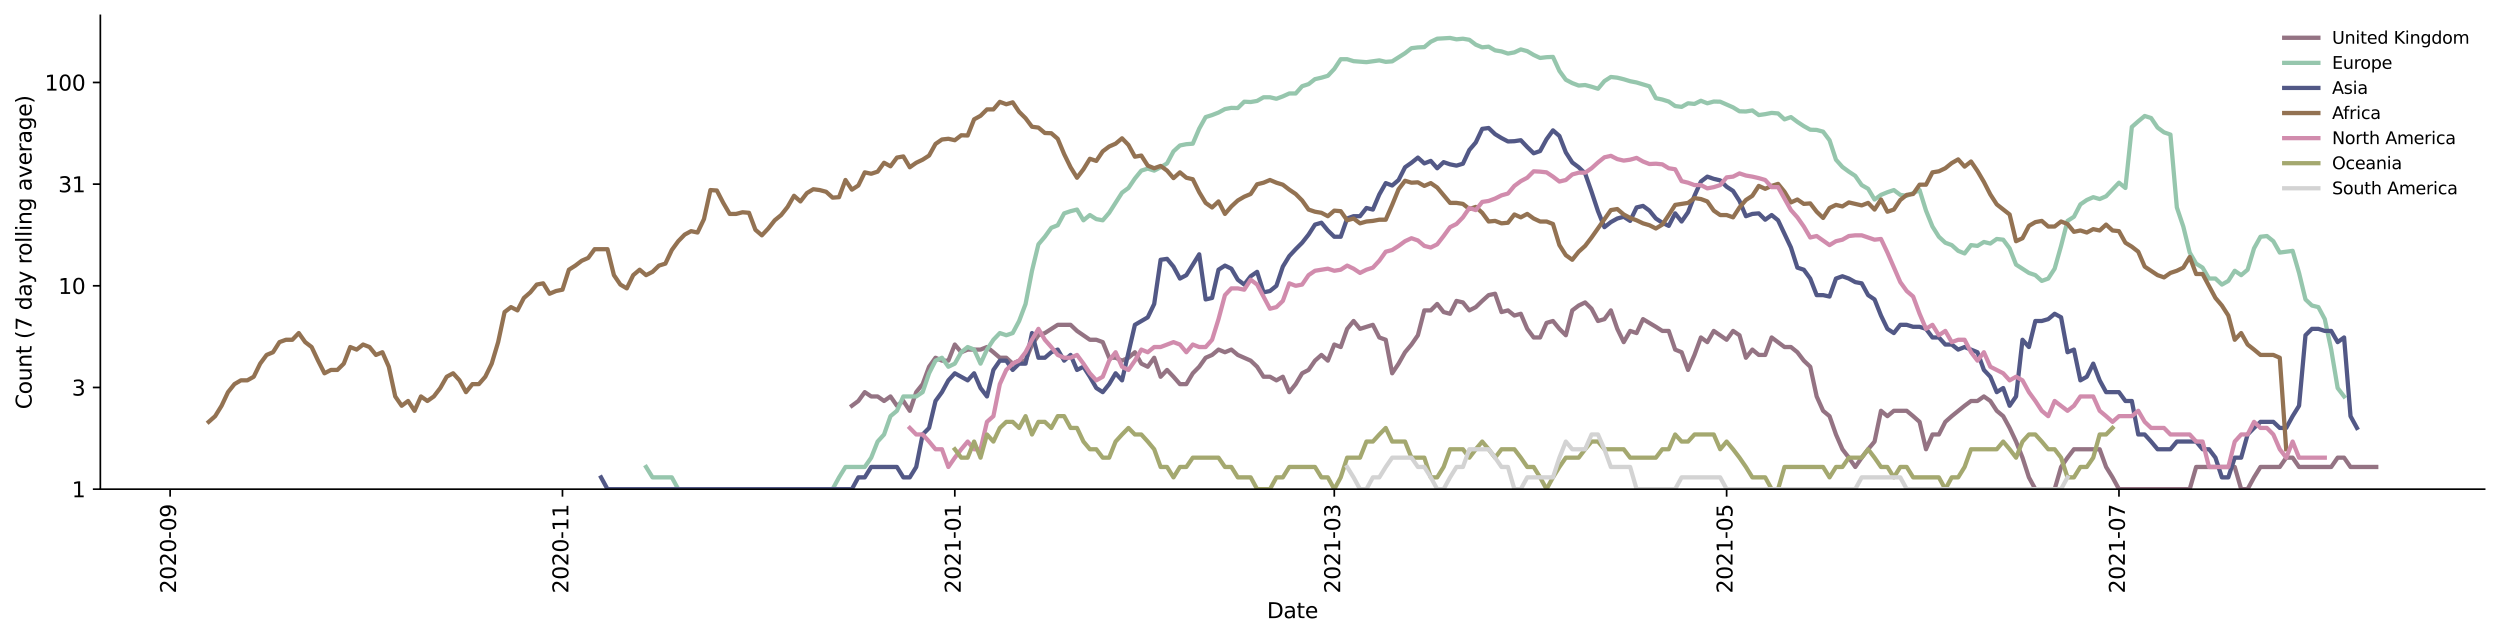 <?xml version="1.0" encoding="utf-8" standalone="no"?>
<!DOCTYPE svg PUBLIC "-//W3C//DTD SVG 1.1//EN"
  "http://www.w3.org/Graphics/SVG/1.1/DTD/svg11.dtd">
<svg height="298.621pt" version="1.1" viewBox="0 0 1170.166 298.621" width="1170.166pt" xmlns="http://www.w3.org/2000/svg" xmlns:xlink="http://www.w3.org/1999/xlink">
 <defs>
  <style type="text/css">*{stroke-linecap:butt;stroke-linejoin:round;}</style>
 </defs>
 <g id="figure_1">
  <g id="patch_1">
   <path d="M 0 298.621 
L 1170.166 298.621 
L 1170.166 0 
L 0 0 
z
" style="fill:#ffffff;"/>
  </g>
  <g id="axes_1">
   <g id="patch_2">
    <path d="M 46.966 228.96 
L 1162.966 228.96 
L 1162.966 7.2 
L 46.966 7.2 
z
" style="fill:#ffffff;"/>
   </g>
   <g id="matplotlib.axis_1">
    <g id="xtick_1">
     <g id="line2d_1">
      <defs>
       <path d="M 0 0 
L 0 3.5 
" id="mc55e495806" style="stroke:#000000;stroke-width:0.8;"/>
      </defs>
      <g>
       <use style="stroke:#000000;stroke-width:0.8;" x="79.63" xlink:href="#mc55e495806" y="228.96"/>
      </g>
     </g>
     <g id="text_1">
      <!-- 2020-09 -->
      <g transform="translate(82.389 277.743)rotate(-90)scale(0.1 -0.1)">
       <defs>
        <path d="M 1228 531 
L 3431 531 
L 3431 0 
L 469 0 
L 469 531 
Q 828 903 1448 1529 
Q 2069 2156 2228 2338 
Q 2531 2678 2651 2914 
Q 2772 3150 2772 3378 
Q 2772 3750 2511 3984 
Q 2250 4219 1831 4219 
Q 1534 4219 1204 4116 
Q 875 4013 500 3803 
L 500 4441 
Q 881 4594 1212 4672 
Q 1544 4750 1819 4750 
Q 2544 4750 2975 4387 
Q 3406 4025 3406 3419 
Q 3406 3131 3298 2873 
Q 3191 2616 2906 2266 
Q 2828 2175 2409 1742 
Q 1991 1309 1228 531 
z
" id="DejaVuSans-32" transform="scale(0.016)"/>
        <path d="M 2034 4250 
Q 1547 4250 1301 3770 
Q 1056 3291 1056 2328 
Q 1056 1369 1301 889 
Q 1547 409 2034 409 
Q 2525 409 2770 889 
Q 3016 1369 3016 2328 
Q 3016 3291 2770 3770 
Q 2525 4250 2034 4250 
z
M 2034 4750 
Q 2819 4750 3233 4129 
Q 3647 3509 3647 2328 
Q 3647 1150 3233 529 
Q 2819 -91 2034 -91 
Q 1250 -91 836 529 
Q 422 1150 422 2328 
Q 422 3509 836 4129 
Q 1250 4750 2034 4750 
z
" id="DejaVuSans-30" transform="scale(0.016)"/>
        <path d="M 313 2009 
L 1997 2009 
L 1997 1497 
L 313 1497 
L 313 2009 
z
" id="DejaVuSans-2d" transform="scale(0.016)"/>
        <path d="M 703 97 
L 703 672 
Q 941 559 1184 500 
Q 1428 441 1663 441 
Q 2288 441 2617 861 
Q 2947 1281 2994 2138 
Q 2813 1869 2534 1725 
Q 2256 1581 1919 1581 
Q 1219 1581 811 2004 
Q 403 2428 403 3163 
Q 403 3881 828 4315 
Q 1253 4750 1959 4750 
Q 2769 4750 3195 4129 
Q 3622 3509 3622 2328 
Q 3622 1225 3098 567 
Q 2575 -91 1691 -91 
Q 1453 -91 1209 -44 
Q 966 3 703 97 
z
M 1959 2075 
Q 2384 2075 2632 2365 
Q 2881 2656 2881 3163 
Q 2881 3666 2632 3958 
Q 2384 4250 1959 4250 
Q 1534 4250 1286 3958 
Q 1038 3666 1038 3163 
Q 1038 2656 1286 2365 
Q 1534 2075 1959 2075 
z
" id="DejaVuSans-39" transform="scale(0.016)"/>
       </defs>
       <use xlink:href="#DejaVuSans-32"/>
       <use x="63.623" xlink:href="#DejaVuSans-30"/>
       <use x="127.246" xlink:href="#DejaVuSans-32"/>
       <use x="190.869" xlink:href="#DejaVuSans-30"/>
       <use x="254.492" xlink:href="#DejaVuSans-2d"/>
       <use x="290.576" xlink:href="#DejaVuSans-30"/>
       <use x="354.199" xlink:href="#DejaVuSans-39"/>
      </g>
     </g>
    </g>
    <g id="xtick_2">
     <g id="line2d_2">
      <g>
       <use style="stroke:#000000;stroke-width:0.8;" x="263.272" xlink:href="#mc55e495806" y="228.96"/>
      </g>
     </g>
     <g id="text_2">
      <!-- 2020-11 -->
      <g transform="translate(266.031 277.743)rotate(-90)scale(0.1 -0.1)">
       <defs>
        <path d="M 794 531 
L 1825 531 
L 1825 4091 
L 703 3866 
L 703 4441 
L 1819 4666 
L 2450 4666 
L 2450 531 
L 3481 531 
L 3481 0 
L 794 0 
L 794 531 
z
" id="DejaVuSans-31" transform="scale(0.016)"/>
       </defs>
       <use xlink:href="#DejaVuSans-32"/>
       <use x="63.623" xlink:href="#DejaVuSans-30"/>
       <use x="127.246" xlink:href="#DejaVuSans-32"/>
       <use x="190.869" xlink:href="#DejaVuSans-30"/>
       <use x="254.492" xlink:href="#DejaVuSans-2d"/>
       <use x="290.576" xlink:href="#DejaVuSans-31"/>
       <use x="354.199" xlink:href="#DejaVuSans-31"/>
      </g>
     </g>
    </g>
    <g id="xtick_3">
     <g id="line2d_3">
      <g>
       <use style="stroke:#000000;stroke-width:0.8;" x="446.913" xlink:href="#mc55e495806" y="228.96"/>
      </g>
     </g>
     <g id="text_3">
      <!-- 2021-01 -->
      <g transform="translate(449.673 277.743)rotate(-90)scale(0.1 -0.1)">
       <use xlink:href="#DejaVuSans-32"/>
       <use x="63.623" xlink:href="#DejaVuSans-30"/>
       <use x="127.246" xlink:href="#DejaVuSans-32"/>
       <use x="190.869" xlink:href="#DejaVuSans-31"/>
       <use x="254.492" xlink:href="#DejaVuSans-2d"/>
       <use x="290.576" xlink:href="#DejaVuSans-30"/>
       <use x="354.199" xlink:href="#DejaVuSans-31"/>
      </g>
     </g>
    </g>
    <g id="xtick_4">
     <g id="line2d_4">
      <g>
       <use style="stroke:#000000;stroke-width:0.8;" x="624.534" xlink:href="#mc55e495806" y="228.96"/>
      </g>
     </g>
     <g id="text_4">
      <!-- 2021-03 -->
      <g transform="translate(627.293 277.743)rotate(-90)scale(0.1 -0.1)">
       <defs>
        <path d="M 2597 2516 
Q 3050 2419 3304 2112 
Q 3559 1806 3559 1356 
Q 3559 666 3084 287 
Q 2609 -91 1734 -91 
Q 1441 -91 1130 -33 
Q 819 25 488 141 
L 488 750 
Q 750 597 1062 519 
Q 1375 441 1716 441 
Q 2309 441 2620 675 
Q 2931 909 2931 1356 
Q 2931 1769 2642 2001 
Q 2353 2234 1838 2234 
L 1294 2234 
L 1294 2753 
L 1863 2753 
Q 2328 2753 2575 2939 
Q 2822 3125 2822 3475 
Q 2822 3834 2567 4026 
Q 2313 4219 1838 4219 
Q 1578 4219 1281 4162 
Q 984 4106 628 3988 
L 628 4550 
Q 988 4650 1302 4700 
Q 1616 4750 1894 4750 
Q 2613 4750 3031 4423 
Q 3450 4097 3450 3541 
Q 3450 3153 3228 2886 
Q 3006 2619 2597 2516 
z
" id="DejaVuSans-33" transform="scale(0.016)"/>
       </defs>
       <use xlink:href="#DejaVuSans-32"/>
       <use x="63.623" xlink:href="#DejaVuSans-30"/>
       <use x="127.246" xlink:href="#DejaVuSans-32"/>
       <use x="190.869" xlink:href="#DejaVuSans-31"/>
       <use x="254.492" xlink:href="#DejaVuSans-2d"/>
       <use x="290.576" xlink:href="#DejaVuSans-30"/>
       <use x="354.199" xlink:href="#DejaVuSans-33"/>
      </g>
     </g>
    </g>
    <g id="xtick_5">
     <g id="line2d_5">
      <g>
       <use style="stroke:#000000;stroke-width:0.8;" x="808.176" xlink:href="#mc55e495806" y="228.96"/>
      </g>
     </g>
     <g id="text_5">
      <!-- 2021-05 -->
      <g transform="translate(810.935 277.743)rotate(-90)scale(0.1 -0.1)">
       <defs>
        <path d="M 691 4666 
L 3169 4666 
L 3169 4134 
L 1269 4134 
L 1269 2991 
Q 1406 3038 1543 3061 
Q 1681 3084 1819 3084 
Q 2600 3084 3056 2656 
Q 3513 2228 3513 1497 
Q 3513 744 3044 326 
Q 2575 -91 1722 -91 
Q 1428 -91 1123 -41 
Q 819 9 494 109 
L 494 744 
Q 775 591 1075 516 
Q 1375 441 1709 441 
Q 2250 441 2565 725 
Q 2881 1009 2881 1497 
Q 2881 1984 2565 2268 
Q 2250 2553 1709 2553 
Q 1456 2553 1204 2497 
Q 953 2441 691 2322 
L 691 4666 
z
" id="DejaVuSans-35" transform="scale(0.016)"/>
       </defs>
       <use xlink:href="#DejaVuSans-32"/>
       <use x="63.623" xlink:href="#DejaVuSans-30"/>
       <use x="127.246" xlink:href="#DejaVuSans-32"/>
       <use x="190.869" xlink:href="#DejaVuSans-31"/>
       <use x="254.492" xlink:href="#DejaVuSans-2d"/>
       <use x="290.576" xlink:href="#DejaVuSans-30"/>
       <use x="354.199" xlink:href="#DejaVuSans-35"/>
      </g>
     </g>
    </g>
    <g id="xtick_6">
     <g id="line2d_6">
      <g>
       <use style="stroke:#000000;stroke-width:0.8;" x="991.818" xlink:href="#mc55e495806" y="228.96"/>
      </g>
     </g>
     <g id="text_6">
      <!-- 2021-07 -->
      <g transform="translate(994.577 277.743)rotate(-90)scale(0.1 -0.1)">
       <defs>
        <path d="M 525 4666 
L 3525 4666 
L 3525 4397 
L 1831 0 
L 1172 0 
L 2766 4134 
L 525 4134 
L 525 4666 
z
" id="DejaVuSans-37" transform="scale(0.016)"/>
       </defs>
       <use xlink:href="#DejaVuSans-32"/>
       <use x="63.623" xlink:href="#DejaVuSans-30"/>
       <use x="127.246" xlink:href="#DejaVuSans-32"/>
       <use x="190.869" xlink:href="#DejaVuSans-31"/>
       <use x="254.492" xlink:href="#DejaVuSans-2d"/>
       <use x="290.576" xlink:href="#DejaVuSans-30"/>
       <use x="354.199" xlink:href="#DejaVuSans-37"/>
      </g>
     </g>
    </g>
    <g id="text_7">
     <!-- Date -->
     <g transform="translate(593.015 289.341)scale(0.1 -0.1)">
      <defs>
       <path d="M 1259 4147 
L 1259 519 
L 2022 519 
Q 2988 519 3436 956 
Q 3884 1394 3884 2338 
Q 3884 3275 3436 3711 
Q 2988 4147 2022 4147 
L 1259 4147 
z
M 628 4666 
L 1925 4666 
Q 3281 4666 3915 4102 
Q 4550 3538 4550 2338 
Q 4550 1131 3912 565 
Q 3275 0 1925 0 
L 628 0 
L 628 4666 
z
" id="DejaVuSans-44" transform="scale(0.016)"/>
       <path d="M 2194 1759 
Q 1497 1759 1228 1600 
Q 959 1441 959 1056 
Q 959 750 1161 570 
Q 1363 391 1709 391 
Q 2188 391 2477 730 
Q 2766 1069 2766 1631 
L 2766 1759 
L 2194 1759 
z
M 3341 1997 
L 3341 0 
L 2766 0 
L 2766 531 
Q 2569 213 2275 61 
Q 1981 -91 1556 -91 
Q 1019 -91 701 211 
Q 384 513 384 1019 
Q 384 1609 779 1909 
Q 1175 2209 1959 2209 
L 2766 2209 
L 2766 2266 
Q 2766 2663 2505 2880 
Q 2244 3097 1772 3097 
Q 1472 3097 1187 3025 
Q 903 2953 641 2809 
L 641 3341 
Q 956 3463 1253 3523 
Q 1550 3584 1831 3584 
Q 2591 3584 2966 3190 
Q 3341 2797 3341 1997 
z
" id="DejaVuSans-61" transform="scale(0.016)"/>
       <path d="M 1172 4494 
L 1172 3500 
L 2356 3500 
L 2356 3053 
L 1172 3053 
L 1172 1153 
Q 1172 725 1289 603 
Q 1406 481 1766 481 
L 2356 481 
L 2356 0 
L 1766 0 
Q 1100 0 847 248 
Q 594 497 594 1153 
L 594 3053 
L 172 3053 
L 172 3500 
L 594 3500 
L 594 4494 
L 1172 4494 
z
" id="DejaVuSans-74" transform="scale(0.016)"/>
       <path d="M 3597 1894 
L 3597 1613 
L 953 1613 
Q 991 1019 1311 708 
Q 1631 397 2203 397 
Q 2534 397 2845 478 
Q 3156 559 3463 722 
L 3463 178 
Q 3153 47 2828 -22 
Q 2503 -91 2169 -91 
Q 1331 -91 842 396 
Q 353 884 353 1716 
Q 353 2575 817 3079 
Q 1281 3584 2069 3584 
Q 2775 3584 3186 3129 
Q 3597 2675 3597 1894 
z
M 3022 2063 
Q 3016 2534 2758 2815 
Q 2500 3097 2075 3097 
Q 1594 3097 1305 2825 
Q 1016 2553 972 2059 
L 3022 2063 
z
" id="DejaVuSans-65" transform="scale(0.016)"/>
      </defs>
      <use xlink:href="#DejaVuSans-44"/>
      <use x="77.002" xlink:href="#DejaVuSans-61"/>
      <use x="138.281" xlink:href="#DejaVuSans-74"/>
      <use x="177.49" xlink:href="#DejaVuSans-65"/>
     </g>
    </g>
   </g>
   <g id="matplotlib.axis_2">
    <g id="ytick_1">
     <g id="line2d_7">
      <defs>
       <path d="M 0 0 
L -3.5 0 
" id="md6440386e4" style="stroke:#000000;stroke-width:0.8;"/>
      </defs>
      <g>
       <use style="stroke:#000000;stroke-width:0.8;" x="46.966" xlink:href="#md6440386e4" y="228.96"/>
      </g>
     </g>
     <g id="text_8">
      <!-- 1 -->
      <g transform="translate(33.603 232.759)scale(0.1 -0.1)">
       <use xlink:href="#DejaVuSans-31"/>
      </g>
     </g>
    </g>
    <g id="ytick_2">
     <g id="line2d_8">
      <g>
       <use style="stroke:#000000;stroke-width:0.8;" x="46.966" xlink:href="#md6440386e4" y="181.371"/>
      </g>
     </g>
     <g id="text_9">
      <!-- 3 -->
      <g transform="translate(33.603 185.17)scale(0.1 -0.1)">
       <use xlink:href="#DejaVuSans-33"/>
      </g>
     </g>
    </g>
    <g id="ytick_3">
     <g id="line2d_9">
      <g>
       <use style="stroke:#000000;stroke-width:0.8;" x="46.966" xlink:href="#md6440386e4" y="133.781"/>
      </g>
     </g>
     <g id="text_10">
      <!-- 10 -->
      <g transform="translate(27.241 137.581)scale(0.1 -0.1)">
       <use xlink:href="#DejaVuSans-31"/>
       <use x="63.623" xlink:href="#DejaVuSans-30"/>
      </g>
     </g>
    </g>
    <g id="ytick_4">
     <g id="line2d_10">
      <g>
       <use style="stroke:#000000;stroke-width:0.8;" x="46.966" xlink:href="#md6440386e4" y="86.192"/>
      </g>
     </g>
     <g id="text_11">
      <!-- 31 -->
      <g transform="translate(27.241 89.991)scale(0.1 -0.1)">
       <use xlink:href="#DejaVuSans-33"/>
       <use x="63.623" xlink:href="#DejaVuSans-31"/>
      </g>
     </g>
    </g>
    <g id="ytick_5">
     <g id="line2d_11">
      <g>
       <use style="stroke:#000000;stroke-width:0.8;" x="46.966" xlink:href="#md6440386e4" y="38.603"/>
      </g>
     </g>
     <g id="text_12">
      <!-- 100 -->
      <g transform="translate(20.878 42.402)scale(0.1 -0.1)">
       <use xlink:href="#DejaVuSans-31"/>
       <use x="63.623" xlink:href="#DejaVuSans-30"/>
       <use x="127.246" xlink:href="#DejaVuSans-30"/>
      </g>
     </g>
    </g>
    <g id="text_13">
     <!-- Count (7 day rolling average) -->
     <g transform="translate(14.798 191.548)rotate(-90)scale(0.1 -0.1)">
      <defs>
       <path d="M 4122 4306 
L 4122 3641 
Q 3803 3938 3442 4084 
Q 3081 4231 2675 4231 
Q 1875 4231 1450 3742 
Q 1025 3253 1025 2328 
Q 1025 1406 1450 917 
Q 1875 428 2675 428 
Q 3081 428 3442 575 
Q 3803 722 4122 1019 
L 4122 359 
Q 3791 134 3420 21 
Q 3050 -91 2638 -91 
Q 1578 -91 968 557 
Q 359 1206 359 2328 
Q 359 3453 968 4101 
Q 1578 4750 2638 4750 
Q 3056 4750 3426 4639 
Q 3797 4528 4122 4306 
z
" id="DejaVuSans-43" transform="scale(0.016)"/>
       <path d="M 1959 3097 
Q 1497 3097 1228 2736 
Q 959 2375 959 1747 
Q 959 1119 1226 758 
Q 1494 397 1959 397 
Q 2419 397 2687 759 
Q 2956 1122 2956 1747 
Q 2956 2369 2687 2733 
Q 2419 3097 1959 3097 
z
M 1959 3584 
Q 2709 3584 3137 3096 
Q 3566 2609 3566 1747 
Q 3566 888 3137 398 
Q 2709 -91 1959 -91 
Q 1206 -91 779 398 
Q 353 888 353 1747 
Q 353 2609 779 3096 
Q 1206 3584 1959 3584 
z
" id="DejaVuSans-6f" transform="scale(0.016)"/>
       <path d="M 544 1381 
L 544 3500 
L 1119 3500 
L 1119 1403 
Q 1119 906 1312 657 
Q 1506 409 1894 409 
Q 2359 409 2629 706 
Q 2900 1003 2900 1516 
L 2900 3500 
L 3475 3500 
L 3475 0 
L 2900 0 
L 2900 538 
Q 2691 219 2414 64 
Q 2138 -91 1772 -91 
Q 1169 -91 856 284 
Q 544 659 544 1381 
z
M 1991 3584 
L 1991 3584 
z
" id="DejaVuSans-75" transform="scale(0.016)"/>
       <path d="M 3513 2113 
L 3513 0 
L 2938 0 
L 2938 2094 
Q 2938 2591 2744 2837 
Q 2550 3084 2163 3084 
Q 1697 3084 1428 2787 
Q 1159 2491 1159 1978 
L 1159 0 
L 581 0 
L 581 3500 
L 1159 3500 
L 1159 2956 
Q 1366 3272 1645 3428 
Q 1925 3584 2291 3584 
Q 2894 3584 3203 3211 
Q 3513 2838 3513 2113 
z
" id="DejaVuSans-6e" transform="scale(0.016)"/>
       <path id="DejaVuSans-20" transform="scale(0.016)"/>
       <path d="M 1984 4856 
Q 1566 4138 1362 3434 
Q 1159 2731 1159 2009 
Q 1159 1288 1364 580 
Q 1569 -128 1984 -844 
L 1484 -844 
Q 1016 -109 783 600 
Q 550 1309 550 2009 
Q 550 2706 781 3412 
Q 1013 4119 1484 4856 
L 1984 4856 
z
" id="DejaVuSans-28" transform="scale(0.016)"/>
       <path d="M 2906 2969 
L 2906 4863 
L 3481 4863 
L 3481 0 
L 2906 0 
L 2906 525 
Q 2725 213 2448 61 
Q 2172 -91 1784 -91 
Q 1150 -91 751 415 
Q 353 922 353 1747 
Q 353 2572 751 3078 
Q 1150 3584 1784 3584 
Q 2172 3584 2448 3432 
Q 2725 3281 2906 2969 
z
M 947 1747 
Q 947 1113 1208 752 
Q 1469 391 1925 391 
Q 2381 391 2643 752 
Q 2906 1113 2906 1747 
Q 2906 2381 2643 2742 
Q 2381 3103 1925 3103 
Q 1469 3103 1208 2742 
Q 947 2381 947 1747 
z
" id="DejaVuSans-64" transform="scale(0.016)"/>
       <path d="M 2059 -325 
Q 1816 -950 1584 -1140 
Q 1353 -1331 966 -1331 
L 506 -1331 
L 506 -850 
L 844 -850 
Q 1081 -850 1212 -737 
Q 1344 -625 1503 -206 
L 1606 56 
L 191 3500 
L 800 3500 
L 1894 763 
L 2988 3500 
L 3597 3500 
L 2059 -325 
z
" id="DejaVuSans-79" transform="scale(0.016)"/>
       <path d="M 2631 2963 
Q 2534 3019 2420 3045 
Q 2306 3072 2169 3072 
Q 1681 3072 1420 2755 
Q 1159 2438 1159 1844 
L 1159 0 
L 581 0 
L 581 3500 
L 1159 3500 
L 1159 2956 
Q 1341 3275 1631 3429 
Q 1922 3584 2338 3584 
Q 2397 3584 2469 3576 
Q 2541 3569 2628 3553 
L 2631 2963 
z
" id="DejaVuSans-72" transform="scale(0.016)"/>
       <path d="M 603 4863 
L 1178 4863 
L 1178 0 
L 603 0 
L 603 4863 
z
" id="DejaVuSans-6c" transform="scale(0.016)"/>
       <path d="M 603 3500 
L 1178 3500 
L 1178 0 
L 603 0 
L 603 3500 
z
M 603 4863 
L 1178 4863 
L 1178 4134 
L 603 4134 
L 603 4863 
z
" id="DejaVuSans-69" transform="scale(0.016)"/>
       <path d="M 2906 1791 
Q 2906 2416 2648 2759 
Q 2391 3103 1925 3103 
Q 1463 3103 1205 2759 
Q 947 2416 947 1791 
Q 947 1169 1205 825 
Q 1463 481 1925 481 
Q 2391 481 2648 825 
Q 2906 1169 2906 1791 
z
M 3481 434 
Q 3481 -459 3084 -895 
Q 2688 -1331 1869 -1331 
Q 1566 -1331 1297 -1286 
Q 1028 -1241 775 -1147 
L 775 -588 
Q 1028 -725 1275 -790 
Q 1522 -856 1778 -856 
Q 2344 -856 2625 -561 
Q 2906 -266 2906 331 
L 2906 616 
Q 2728 306 2450 153 
Q 2172 0 1784 0 
Q 1141 0 747 490 
Q 353 981 353 1791 
Q 353 2603 747 3093 
Q 1141 3584 1784 3584 
Q 2172 3584 2450 3431 
Q 2728 3278 2906 2969 
L 2906 3500 
L 3481 3500 
L 3481 434 
z
" id="DejaVuSans-67" transform="scale(0.016)"/>
       <path d="M 191 3500 
L 800 3500 
L 1894 563 
L 2988 3500 
L 3597 3500 
L 2284 0 
L 1503 0 
L 191 3500 
z
" id="DejaVuSans-76" transform="scale(0.016)"/>
       <path d="M 513 4856 
L 1013 4856 
Q 1481 4119 1714 3412 
Q 1947 2706 1947 2009 
Q 1947 1309 1714 600 
Q 1481 -109 1013 -844 
L 513 -844 
Q 928 -128 1133 580 
Q 1338 1288 1338 2009 
Q 1338 2731 1133 3434 
Q 928 4138 513 4856 
z
" id="DejaVuSans-29" transform="scale(0.016)"/>
      </defs>
      <use xlink:href="#DejaVuSans-43"/>
      <use x="69.824" xlink:href="#DejaVuSans-6f"/>
      <use x="131.006" xlink:href="#DejaVuSans-75"/>
      <use x="194.385" xlink:href="#DejaVuSans-6e"/>
      <use x="257.764" xlink:href="#DejaVuSans-74"/>
      <use x="296.973" xlink:href="#DejaVuSans-20"/>
      <use x="328.76" xlink:href="#DejaVuSans-28"/>
      <use x="367.773" xlink:href="#DejaVuSans-37"/>
      <use x="431.396" xlink:href="#DejaVuSans-20"/>
      <use x="463.184" xlink:href="#DejaVuSans-64"/>
      <use x="526.66" xlink:href="#DejaVuSans-61"/>
      <use x="587.939" xlink:href="#DejaVuSans-79"/>
      <use x="647.119" xlink:href="#DejaVuSans-20"/>
      <use x="678.906" xlink:href="#DejaVuSans-72"/>
      <use x="717.77" xlink:href="#DejaVuSans-6f"/>
      <use x="778.951" xlink:href="#DejaVuSans-6c"/>
      <use x="806.734" xlink:href="#DejaVuSans-6c"/>
      <use x="834.518" xlink:href="#DejaVuSans-69"/>
      <use x="862.301" xlink:href="#DejaVuSans-6e"/>
      <use x="925.68" xlink:href="#DejaVuSans-67"/>
      <use x="989.156" xlink:href="#DejaVuSans-20"/>
      <use x="1020.943" xlink:href="#DejaVuSans-61"/>
      <use x="1082.223" xlink:href="#DejaVuSans-76"/>
      <use x="1141.402" xlink:href="#DejaVuSans-65"/>
      <use x="1202.926" xlink:href="#DejaVuSans-72"/>
      <use x="1244.039" xlink:href="#DejaVuSans-61"/>
      <use x="1305.318" xlink:href="#DejaVuSans-67"/>
      <use x="1368.795" xlink:href="#DejaVuSans-65"/>
      <use x="1430.318" xlink:href="#DejaVuSans-29"/>
     </g>
    </g>
   </g>
   <g id="line2d_12">
    <path clip-path="url(#pfdd14ec9e6)" d="M 398.745 189.92 
L 401.755 187.685 
L 404.766 183.548 
L 407.777 185.565 
L 410.787 185.565 
L 413.798 187.685 
L 416.808 185.565 
L 419.819 189.92 
L 422.829 187.685 
L 425.84 192.283 
L 428.85 183.548 
L 431.861 179.788 
L 434.871 171.657 
L 437.882 167.45 
L 440.892 168.805 
L 443.903 168.805 
L 446.913 161.269 
L 449.924 164.865 
L 452.934 163.631 
L 458.955 163.631 
L 461.966 162.433 
L 464.976 164.865 
L 467.987 167.45 
L 470.997 167.45 
L 474.008 170.206 
L 477.018 168.805 
L 480.029 168.805 
L 483.04 161.269 
L 486.05 156.913 
L 489.061 155.893 
L 495.082 152.045 
L 501.103 152.045 
L 504.113 154.897 
L 510.134 159.034 
L 513.145 159.034 
L 516.155 160.136 
L 519.166 167.45 
L 522.176 167.45 
L 525.187 168.805 
L 528.197 167.45 
L 531.208 164.865 
L 534.218 170.206 
L 537.229 171.657 
L 540.239 167.45 
L 543.25 176.341 
L 546.26 173.16 
L 549.271 176.341 
L 552.282 179.788 
L 555.292 179.788 
L 558.303 174.72 
L 561.313 171.657 
L 564.324 167.45 
L 567.334 166.137 
L 570.345 163.631 
L 573.355 164.865 
L 576.366 163.631 
L 579.376 166.137 
L 585.397 168.805 
L 588.408 171.657 
L 591.418 176.341 
L 594.429 176.341 
L 597.439 178.029 
L 600.45 176.341 
L 603.46 183.548 
L 606.471 179.788 
L 609.481 174.72 
L 612.492 173.16 
L 615.502 168.805 
L 618.513 166.137 
L 621.523 168.805 
L 624.534 161.269 
L 627.545 162.433 
L 630.555 153.924 
L 633.566 150.247 
L 636.576 153.924 
L 642.597 152.045 
L 645.608 157.96 
L 648.618 159.034 
L 651.629 174.72 
L 654.639 170.206 
L 657.65 164.865 
L 660.66 161.269 
L 663.671 156.913 
L 666.681 145.281 
L 669.692 145.281 
L 672.702 142.274 
L 675.713 146.068 
L 678.723 146.871 
L 681.734 140.848 
L 684.744 141.555 
L 687.755 145.281 
L 690.765 143.75 
L 693.776 140.848 
L 696.787 138.137 
L 699.797 137.486 
L 702.808 146.068 
L 705.818 145.281 
L 708.829 147.69 
L 711.839 146.871 
L 714.85 153.924 
L 717.86 157.96 
L 720.871 157.96 
L 723.881 151.136 
L 726.892 150.247 
L 729.902 153.924 
L 732.913 156.913 
L 735.923 145.281 
L 738.934 143.005 
L 741.944 141.555 
L 744.955 144.508 
L 747.965 150.247 
L 750.976 149.377 
L 753.986 145.281 
L 756.997 153.924 
L 760.007 160.136 
L 763.018 154.897 
L 766.028 155.893 
L 769.039 149.377 
L 775.06 152.974 
L 778.071 154.897 
L 781.081 154.897 
L 784.092 163.631 
L 787.102 164.865 
L 790.113 173.16 
L 793.123 166.137 
L 796.134 157.96 
L 799.144 160.136 
L 802.155 154.897 
L 808.176 159.034 
L 811.186 154.897 
L 814.197 156.913 
L 817.207 167.45 
L 820.218 163.631 
L 823.228 166.137 
L 826.239 166.137 
L 829.249 157.96 
L 835.27 162.433 
L 838.281 162.433 
L 841.291 164.865 
L 844.302 168.805 
L 847.313 171.657 
L 850.323 185.565 
L 853.334 192.283 
L 856.344 194.789 
L 859.355 203.372 
L 862.365 210.277 
L 865.376 214.217 
L 868.386 218.572 
L 871.397 214.217 
L 874.407 210.277 
L 877.418 206.68 
L 880.428 192.283 
L 883.439 194.789 
L 886.449 192.283 
L 892.47 192.283 
L 895.481 194.789 
L 898.491 197.457 
L 901.502 210.277 
L 904.512 203.372 
L 907.523 203.372 
L 910.533 197.457 
L 913.544 194.789 
L 919.565 189.92 
L 922.576 187.685 
L 925.586 187.685 
L 928.597 185.565 
L 931.607 187.685 
L 934.618 192.283 
L 937.628 194.789 
L 940.639 200.308 
L 943.649 206.68 
L 946.66 214.217 
L 949.67 223.44 
L 952.681 228.96 
L 961.712 228.96 
L 964.723 218.572 
L 967.733 214.217 
L 970.744 210.277 
L 982.786 210.277 
L 985.796 218.572 
L 988.807 223.44 
L 991.818 228.96 
L 1024.933 228.96 
L 1027.944 218.572 
L 1046.007 218.572 
L 1049.017 228.96 
L 1052.028 228.96 
L 1055.038 223.44 
L 1058.049 218.572 
L 1067.081 218.572 
L 1070.091 214.217 
L 1073.102 214.217 
L 1076.112 218.572 
L 1091.165 218.572 
L 1094.175 214.217 
L 1097.186 214.217 
L 1100.196 218.572 
L 1112.238 218.572 
L 1112.238 218.572 
" style="fill:none;stroke:#947383;stroke-linecap:square;stroke-width:2;"/>
   </g>
   <g id="line2d_13">
    <path clip-path="url(#pfdd14ec9e6)" d="M 302.408 218.572 
L 305.419 223.44 
L 314.45 223.44 
L 317.461 228.96 
L 389.713 228.96 
L 392.724 223.44 
L 395.734 218.572 
L 404.766 218.572 
L 407.777 214.217 
L 410.787 206.68 
L 413.798 203.372 
L 416.808 194.789 
L 419.819 192.283 
L 422.829 185.565 
L 428.85 185.565 
L 431.861 183.548 
L 434.871 174.72 
L 437.882 168.805 
L 440.892 167.45 
L 443.903 171.657 
L 446.913 170.206 
L 449.924 164.865 
L 452.934 162.433 
L 455.945 163.631 
L 458.955 170.206 
L 461.966 163.631 
L 464.976 159.034 
L 467.987 155.893 
L 470.997 156.913 
L 474.008 155.893 
L 477.018 150.247 
L 480.029 142.274 
L 483.04 126.74 
L 486.05 114.354 
L 489.061 110.818 
L 492.071 106.633 
L 495.082 105.426 
L 498.092 99.869 
L 501.103 98.842 
L 504.113 98.088 
L 507.124 103.113 
L 510.134 100.657 
L 513.145 102.554 
L 516.155 103.113 
L 519.166 99.61 
L 525.187 90.18 
L 528.197 87.978 
L 531.208 83.545 
L 534.218 79.861 
L 537.229 78.91 
L 540.239 79.861 
L 543.25 78.289 
L 546.26 76.478 
L 549.271 70.83 
L 552.282 68.089 
L 555.292 67.491 
L 558.303 67.254 
L 561.313 60.213 
L 564.324 54.806 
L 567.334 53.855 
L 570.345 52.677 
L 573.355 51.049 
L 576.366 50.494 
L 579.376 50.573 
L 582.387 47.606 
L 585.397 47.753 
L 588.408 47.24 
L 591.418 45.529 
L 594.429 45.529 
L 597.439 46.234 
L 600.45 45.113 
L 603.46 43.753 
L 606.471 43.753 
L 609.481 40.352 
L 612.492 39.378 
L 615.502 37.038 
L 618.513 36.362 
L 621.523 35.476 
L 624.534 32.265 
L 627.545 27.712 
L 630.555 27.712 
L 633.566 28.63 
L 639.587 29.096 
L 645.608 28.26 
L 648.618 28.956 
L 651.629 28.723 
L 657.65 24.906 
L 660.66 22.557 
L 663.671 22.198 
L 666.681 22.04 
L 669.692 19.546 
L 672.702 18.118 
L 678.723 17.76 
L 681.734 18.407 
L 684.744 18.118 
L 687.755 18.625 
L 690.765 20.908 
L 693.776 22.159 
L 696.787 21.843 
L 699.797 23.571 
L 702.808 24.067 
L 705.818 25.076 
L 708.829 24.526 
L 711.839 23.122 
L 714.85 23.942 
L 717.86 25.719 
L 720.871 27.127 
L 723.881 26.77 
L 726.892 26.637 
L 729.902 33.187 
L 732.913 37.324 
L 735.923 38.899 
L 738.934 40.045 
L 741.944 39.801 
L 744.955 40.599 
L 747.965 41.539 
L 750.976 37.958 
L 753.986 36.027 
L 756.997 36.362 
L 760.007 37.095 
L 763.018 38.016 
L 766.028 38.603 
L 772.05 40.413 
L 775.06 45.951 
L 778.071 46.59 
L 781.081 47.532 
L 784.092 49.637 
L 787.102 50.025 
L 790.113 48.346 
L 793.123 48.647 
L 796.134 47.167 
L 799.144 48.346 
L 802.155 47.532 
L 805.165 47.606 
L 811.186 50.259 
L 814.197 52.1 
L 817.207 52.182 
L 820.218 51.692 
L 823.228 53.855 
L 826.239 53.431 
L 829.249 52.843 
L 832.26 53.094 
L 835.27 55.868 
L 838.281 54.806 
L 841.291 57.05 
L 844.302 59.035 
L 847.313 60.714 
L 850.323 60.815 
L 853.334 61.632 
L 856.344 65.633 
L 859.355 74.744 
L 862.365 78.135 
L 865.376 80.344 
L 868.386 82.337 
L 871.397 86.635 
L 874.407 88.37 
L 877.418 93.386 
L 880.428 91.221 
L 883.439 89.975 
L 886.449 88.964 
L 889.46 91.221 
L 892.47 91.645 
L 895.481 90.386 
L 898.491 88.964 
L 901.502 98.589 
L 904.512 106.025 
L 907.523 110.818 
L 910.533 113.622 
L 913.544 114.724 
L 916.555 117.417 
L 919.565 118.627 
L 922.576 114.724 
L 925.586 115.098 
L 928.597 113.261 
L 931.607 113.986 
L 934.618 111.848 
L 937.628 112.196 
L 940.639 116.241 
L 943.649 123.855 
L 949.67 127.748 
L 952.681 128.782 
L 955.691 131.484 
L 958.702 130.382 
L 961.712 125.756 
L 964.723 115.098 
L 967.733 103.395 
L 970.744 101.459 
L 973.754 95.67 
L 976.765 93.609 
L 979.775 92.29 
L 982.786 93.164 
L 985.796 91.859 
L 991.818 85.518 
L 994.828 87.978 
L 997.839 59.424 
L 1000.849 56.774 
L 1003.86 54.285 
L 1006.87 55.245 
L 1009.881 59.718 
L 1012.891 61.942 
L 1015.902 62.994 
L 1018.912 97.104 
L 1021.923 106.025 
L 1024.933 118.219 
L 1027.944 123.393 
L 1030.954 125.272 
L 1033.965 130.382 
L 1036.975 130.382 
L 1039.986 133.195 
L 1042.996 131.484 
L 1046.007 126.74 
L 1049.017 128.782 
L 1052.028 126.245 
L 1055.038 116.241 
L 1058.049 110.818 
L 1061.06 110.481 
L 1064.07 112.903 
L 1067.081 118.219 
L 1073.102 117.417 
L 1076.112 127.748 
L 1079.123 140.153 
L 1082.133 143.005 
L 1085.144 143.75 
L 1088.154 149.377 
L 1091.165 163.631 
L 1094.175 181.625 
L 1097.186 185.565 
L 1097.186 185.565 
" style="fill:none;stroke:#96c6ad;stroke-linecap:square;stroke-width:2;"/>
   </g>
   <g id="line2d_14">
    <path clip-path="url(#pfdd14ec9e6)" d="M 281.335 223.44 
L 284.345 228.96 
L 398.745 228.96 
L 401.755 223.44 
L 404.766 223.44 
L 407.777 218.572 
L 419.819 218.572 
L 422.829 223.44 
L 425.84 223.44 
L 428.85 218.572 
L 431.861 203.372 
L 434.871 200.308 
L 437.882 187.685 
L 440.892 183.548 
L 443.903 178.029 
L 446.913 174.72 
L 452.934 178.029 
L 455.945 174.72 
L 458.955 181.625 
L 461.966 185.565 
L 464.976 173.16 
L 467.987 168.805 
L 470.997 168.805 
L 474.008 173.16 
L 477.018 170.206 
L 480.029 170.206 
L 483.04 155.893 
L 486.05 167.45 
L 489.061 167.45 
L 492.071 164.865 
L 495.082 163.631 
L 498.092 168.805 
L 501.103 166.137 
L 504.113 173.16 
L 507.124 171.657 
L 510.134 176.341 
L 513.145 181.625 
L 516.155 183.548 
L 519.166 179.788 
L 522.176 174.72 
L 525.187 178.029 
L 531.208 152.045 
L 537.229 148.525 
L 540.239 142.274 
L 543.25 121.596 
L 546.26 121.158 
L 549.271 124.794 
L 552.282 130.382 
L 555.292 128.782 
L 561.313 119.038 
L 564.324 140.153 
L 567.334 139.47 
L 570.345 126.245 
L 573.355 124.322 
L 576.366 125.756 
L 579.376 130.93 
L 582.387 133.195 
L 585.397 129.308 
L 588.408 127.241 
L 591.418 136.845 
L 594.429 136.214 
L 597.439 133.781 
L 600.45 124.794 
L 603.46 119.873 
L 606.471 116.629 
L 609.481 113.622 
L 612.492 109.814 
L 615.502 105.13 
L 618.513 104.253 
L 621.523 107.876 
L 624.534 110.818 
L 627.545 110.818 
L 630.555 102.278 
L 633.566 101.19 
L 636.576 101.19 
L 639.587 97.348 
L 642.597 98.088 
L 645.608 91.011 
L 648.618 85.702 
L 651.629 86.824 
L 654.639 84.251 
L 657.65 78.289 
L 660.66 76.184 
L 663.671 73.764 
L 666.681 76.478 
L 669.692 75.314 
L 672.702 78.754 
L 675.713 75.892 
L 678.723 76.923 
L 681.734 77.525 
L 684.744 76.626 
L 687.755 70.191 
L 690.765 66.668 
L 693.776 60.313 
L 696.787 59.915 
L 699.797 62.781 
L 702.808 64.624 
L 705.818 66.205 
L 708.829 66.09 
L 711.839 65.633 
L 714.85 68.819 
L 717.86 71.741 
L 720.871 70.701 
L 723.881 65.181 
L 726.892 61.018 
L 729.902 63.638 
L 732.913 71.348 
L 735.923 76.038 
L 738.934 78.289 
L 741.944 81.163 
L 744.955 89.771 
L 747.965 98.842 
L 750.976 106.328 
L 753.986 103.965 
L 756.997 102.278 
L 760.007 101.459 
L 763.018 103.395 
L 766.028 97.104 
L 769.039 96.381 
L 772.05 98.589 
L 775.06 102.278 
L 778.071 104.253 
L 781.081 105.725 
L 784.092 99.869 
L 787.102 103.679 
L 790.113 99.353 
L 793.123 91.645 
L 796.134 84.97 
L 799.144 82.678 
L 802.155 83.72 
L 805.165 84.43 
L 808.176 87.397 
L 811.186 89.366 
L 814.197 94.058 
L 817.207 101.19 
L 820.218 100.13 
L 823.228 99.869 
L 826.239 102.833 
L 829.249 100.657 
L 832.26 103.113 
L 838.281 115.857 
L 841.291 125.272 
L 844.302 126.245 
L 847.313 130.382 
L 850.323 138.137 
L 853.334 138.137 
L 856.344 138.798 
L 859.355 130.382 
L 862.365 129.308 
L 865.376 130.382 
L 868.386 132.047 
L 871.397 132.617 
L 874.407 138.137 
L 877.418 140.153 
L 880.428 147.69 
L 883.439 153.924 
L 886.449 155.893 
L 889.46 152.045 
L 892.47 152.045 
L 895.481 152.974 
L 898.491 152.974 
L 901.502 153.924 
L 904.512 157.96 
L 907.523 157.96 
L 910.533 161.269 
L 913.544 161.269 
L 916.555 163.631 
L 919.565 162.433 
L 925.586 164.865 
L 928.597 173.16 
L 931.607 176.341 
L 934.618 183.548 
L 937.628 181.625 
L 940.639 189.92 
L 943.649 185.565 
L 946.66 159.034 
L 949.67 162.433 
L 952.681 150.247 
L 955.691 150.247 
L 958.702 149.377 
L 961.712 146.871 
L 964.723 148.525 
L 967.733 164.865 
L 970.744 163.631 
L 973.754 178.029 
L 976.765 176.341 
L 979.775 170.206 
L 982.786 178.029 
L 985.796 183.548 
L 991.818 183.548 
L 994.828 187.685 
L 997.839 187.685 
L 1000.849 203.372 
L 1003.86 203.372 
L 1006.87 206.68 
L 1009.881 210.277 
L 1015.902 210.277 
L 1018.912 206.68 
L 1027.944 206.68 
L 1030.954 210.277 
L 1033.965 210.277 
L 1036.975 214.217 
L 1039.986 223.44 
L 1042.996 223.44 
L 1046.007 214.217 
L 1049.017 214.217 
L 1052.028 203.372 
L 1055.038 200.308 
L 1058.049 197.457 
L 1064.07 197.457 
L 1067.081 200.308 
L 1070.091 200.308 
L 1073.102 194.789 
L 1076.112 189.92 
L 1079.123 156.913 
L 1082.133 153.924 
L 1085.144 153.924 
L 1088.154 154.897 
L 1091.165 154.897 
L 1094.175 160.136 
L 1097.186 157.96 
L 1100.196 194.789 
L 1103.207 200.308 
L 1103.207 200.308 
" style="fill:none;stroke:#525886;stroke-linecap:square;stroke-width:2;"/>
   </g>
   <g id="line2d_15">
    <path clip-path="url(#pfdd14ec9e6)" d="M 97.693 197.457 
L 100.703 194.789 
L 103.714 189.92 
L 106.724 183.548 
L 109.735 179.788 
L 112.746 178.029 
L 115.756 178.029 
L 118.767 176.341 
L 121.777 170.206 
L 124.788 166.137 
L 127.798 164.865 
L 130.809 160.136 
L 133.819 159.034 
L 136.83 159.034 
L 139.84 155.893 
L 142.851 160.136 
L 145.861 162.433 
L 148.872 168.805 
L 151.882 174.72 
L 154.893 173.16 
L 157.903 173.16 
L 160.914 170.206 
L 163.924 162.433 
L 166.935 163.631 
L 169.945 161.269 
L 172.956 162.433 
L 175.966 166.137 
L 178.977 164.865 
L 181.987 171.657 
L 184.998 185.565 
L 188.009 189.92 
L 191.019 187.685 
L 194.03 192.283 
L 197.04 185.565 
L 200.051 187.685 
L 203.061 185.565 
L 206.072 181.625 
L 209.082 176.341 
L 212.093 174.72 
L 215.103 178.029 
L 218.114 183.548 
L 221.124 179.788 
L 224.135 179.788 
L 227.145 176.341 
L 230.156 170.206 
L 233.166 160.136 
L 236.177 146.068 
L 239.187 143.75 
L 242.198 145.281 
L 245.208 139.47 
L 248.219 136.845 
L 251.229 133.195 
L 254.24 132.617 
L 257.25 137.486 
L 260.261 136.214 
L 263.272 135.592 
L 266.282 126.245 
L 269.293 124.322 
L 272.303 122.038 
L 275.314 120.725 
L 278.324 116.629 
L 284.345 116.629 
L 287.356 128.782 
L 290.366 133.195 
L 293.377 134.98 
L 296.387 128.782 
L 299.398 126.245 
L 302.408 128.782 
L 305.419 127.241 
L 308.429 124.322 
L 311.44 123.393 
L 314.45 117.021 
L 317.461 112.903 
L 320.471 109.814 
L 323.482 108.193 
L 326.492 108.834 
L 329.503 102.554 
L 332.514 88.964 
L 335.524 89.165 
L 338.535 94.972 
L 341.545 100.13 
L 344.556 100.13 
L 347.566 99.353 
L 350.577 99.61 
L 353.587 107.562 
L 356.598 110.146 
L 359.608 106.94 
L 362.619 103.113 
L 365.629 100.657 
L 368.64 96.862 
L 371.65 91.645 
L 374.661 94.285 
L 377.671 90.386 
L 380.682 88.567 
L 383.692 88.964 
L 386.703 89.771 
L 389.713 92.507 
L 392.724 92.29 
L 395.734 84.251 
L 398.745 88.765 
L 401.755 86.824 
L 404.766 80.67 
L 407.777 81.328 
L 410.787 80.344 
L 413.798 76.184 
L 416.808 77.829 
L 419.819 73.764 
L 422.829 73.215 
L 425.84 78.289 
L 428.85 76.184 
L 431.861 74.744 
L 434.871 72.808 
L 437.882 67.373 
L 440.892 65.294 
L 443.903 64.957 
L 446.913 65.633 
L 449.924 63.315 
L 452.934 63.422 
L 455.945 55.868 
L 458.955 54.198 
L 461.966 51.209 
L 464.976 51.209 
L 467.987 47.679 
L 470.997 48.797 
L 474.008 47.9 
L 477.018 52.346 
L 480.029 55.333 
L 483.04 59.326 
L 486.05 59.718 
L 489.061 62.255 
L 492.071 62.359 
L 495.082 64.957 
L 498.092 72.138 
L 501.103 78.289 
L 504.113 83.196 
L 507.124 79.225 
L 510.134 74.321 
L 513.145 75.314 
L 516.155 70.83 
L 519.166 68.574 
L 522.176 67.254 
L 525.187 64.735 
L 528.197 67.849 
L 531.208 73.352 
L 534.218 72.808 
L 537.229 77.525 
L 540.239 78.754 
L 543.25 77.676 
L 546.26 79.861 
L 549.271 83.37 
L 552.282 80.67 
L 555.292 83.196 
L 558.303 83.897 
L 561.313 89.975 
L 564.324 94.972 
L 567.334 97.104 
L 570.345 94.285 
L 573.355 100.13 
L 576.366 96.621 
L 579.376 93.833 
L 582.387 92.074 
L 585.397 90.802 
L 588.408 86.259 
L 591.418 85.518 
L 594.429 84.251 
L 597.439 85.518 
L 600.45 86.447 
L 603.46 88.765 
L 606.471 90.802 
L 609.481 93.833 
L 612.492 98.088 
L 615.502 99.097 
L 618.513 99.61 
L 621.523 101.19 
L 624.534 98.589 
L 627.545 98.842 
L 630.555 103.113 
L 633.566 102.278 
L 636.576 104.543 
L 639.587 103.679 
L 642.597 103.395 
L 645.608 102.833 
L 648.618 102.833 
L 651.629 95.906 
L 654.639 88.567 
L 657.65 84.609 
L 660.66 85.518 
L 663.671 85.334 
L 666.681 87.014 
L 669.692 85.702 
L 672.702 87.783 
L 678.723 94.972 
L 681.734 94.972 
L 684.744 95.436 
L 687.755 97.84 
L 690.765 96.862 
L 693.776 99.61 
L 696.787 103.679 
L 699.797 103.395 
L 702.808 104.543 
L 705.818 104.253 
L 708.829 100.393 
L 711.839 101.73 
L 714.85 100.13 
L 717.86 102.278 
L 720.871 103.679 
L 723.881 103.679 
L 726.892 104.836 
L 729.902 114.724 
L 732.913 119.453 
L 735.923 121.596 
L 738.934 117.816 
L 741.944 115.098 
L 744.955 111.159 
L 753.986 98.338 
L 756.997 97.84 
L 760.007 100.393 
L 763.018 102.003 
L 766.028 103.113 
L 769.039 104.543 
L 772.05 105.426 
L 775.06 106.94 
L 778.071 105.13 
L 781.081 100.657 
L 784.092 95.906 
L 790.113 94.972 
L 793.123 92.725 
L 796.134 93.164 
L 799.144 94.285 
L 802.155 98.589 
L 805.165 100.657 
L 808.176 100.657 
L 811.186 101.73 
L 814.197 97.104 
L 817.207 93.609 
L 820.218 91.645 
L 823.228 87.014 
L 826.239 88.37 
L 829.249 87.014 
L 832.26 86.073 
L 835.27 89.771 
L 838.281 94.742 
L 841.291 93.386 
L 844.302 95.436 
L 847.313 95.203 
L 850.323 99.097 
L 853.334 102.003 
L 856.344 97.348 
L 859.355 95.906 
L 862.365 96.621 
L 865.376 94.742 
L 871.397 96.143 
L 874.407 94.972 
L 877.418 98.088 
L 880.428 93.386 
L 883.439 99.097 
L 886.449 98.088 
L 889.46 93.609 
L 892.47 91.221 
L 895.481 90.802 
L 898.491 86.447 
L 901.502 86.447 
L 904.512 80.67 
L 907.523 80.182 
L 910.533 78.754 
L 913.544 76.331 
L 916.555 74.602 
L 919.565 77.981 
L 922.576 75.602 
L 925.586 80.021 
L 928.597 85.152 
L 931.607 91.011 
L 934.618 95.67 
L 940.639 100.393 
L 943.649 112.903 
L 946.66 111.502 
L 949.67 105.725 
L 952.681 103.965 
L 955.691 103.395 
L 958.702 106.025 
L 961.712 106.025 
L 964.723 103.679 
L 967.733 104.836 
L 970.744 108.512 
L 973.754 107.876 
L 976.765 108.834 
L 979.775 107.25 
L 982.786 107.876 
L 985.796 105.13 
L 988.807 107.876 
L 991.818 108.193 
L 994.828 113.622 
L 997.839 115.476 
L 1000.849 117.816 
L 1003.86 124.794 
L 1009.881 128.782 
L 1012.891 129.842 
L 1015.902 127.748 
L 1018.912 126.74 
L 1021.923 125.272 
L 1024.933 120.297 
L 1027.944 128.262 
L 1030.954 128.262 
L 1036.975 139.47 
L 1039.986 143.005 
L 1042.996 147.69 
L 1046.007 159.034 
L 1049.017 155.893 
L 1052.028 161.269 
L 1055.038 163.631 
L 1058.049 166.137 
L 1064.07 166.137 
L 1067.081 167.45 
L 1070.091 210.277 
L 1070.091 210.277 
" style="fill:none;stroke:#937252;stroke-linecap:square;stroke-width:2;"/>
   </g>
   <g id="line2d_16">
    <path clip-path="url(#pfdd14ec9e6)" d="M 425.84 200.308 
L 428.85 203.372 
L 431.861 203.372 
L 434.871 206.68 
L 437.882 210.277 
L 440.892 210.277 
L 443.903 218.572 
L 446.913 214.217 
L 449.924 210.277 
L 452.934 206.68 
L 455.945 210.277 
L 458.955 210.277 
L 461.966 197.457 
L 464.976 194.789 
L 467.987 179.788 
L 470.997 173.16 
L 474.008 170.206 
L 477.018 168.805 
L 480.029 164.865 
L 483.04 159.034 
L 486.05 153.924 
L 489.061 159.034 
L 492.071 162.433 
L 495.082 166.137 
L 498.092 167.45 
L 501.103 167.45 
L 504.113 166.137 
L 507.124 170.206 
L 510.134 174.72 
L 513.145 178.029 
L 516.155 176.341 
L 519.166 168.805 
L 522.176 164.865 
L 525.187 171.657 
L 528.197 173.16 
L 531.208 168.805 
L 534.218 163.631 
L 537.229 164.865 
L 540.239 162.433 
L 543.25 162.433 
L 549.271 160.136 
L 552.282 161.269 
L 555.292 164.865 
L 558.303 161.269 
L 561.313 162.433 
L 564.324 162.433 
L 567.334 159.034 
L 570.345 149.377 
L 573.355 138.137 
L 576.366 134.98 
L 579.376 134.98 
L 582.387 135.592 
L 585.397 130.93 
L 588.408 133.195 
L 594.429 144.508 
L 597.439 143.75 
L 600.45 140.848 
L 603.46 132.617 
L 606.471 133.781 
L 609.481 133.195 
L 612.492 128.782 
L 615.502 126.74 
L 621.523 125.756 
L 624.534 126.74 
L 627.545 126.245 
L 630.555 124.322 
L 633.566 125.756 
L 636.576 127.748 
L 639.587 126.245 
L 642.597 125.272 
L 645.608 122.038 
L 648.618 117.816 
L 651.629 117.021 
L 654.639 115.098 
L 657.65 112.903 
L 660.66 111.502 
L 663.671 112.548 
L 666.681 115.098 
L 669.692 115.857 
L 672.702 114.354 
L 675.713 110.481 
L 678.723 106.328 
L 681.734 104.836 
L 684.744 101.73 
L 687.755 97.348 
L 690.765 98.338 
L 693.776 94.513 
L 696.787 94.058 
L 699.797 92.944 
L 702.808 91.433 
L 705.818 90.594 
L 708.829 87.014 
L 711.839 84.789 
L 714.85 83.196 
L 717.86 80.182 
L 720.871 80.344 
L 723.881 80.67 
L 726.892 82.678 
L 729.902 84.97 
L 732.913 84.251 
L 735.923 81.662 
L 738.934 80.833 
L 741.944 80.833 
L 744.955 78.754 
L 747.965 76.038 
L 750.976 73.626 
L 753.986 72.943 
L 756.997 74.461 
L 760.007 75.17 
L 763.018 74.744 
L 766.028 73.903 
L 769.039 75.602 
L 772.05 76.774 
L 775.06 76.626 
L 778.071 76.923 
L 781.081 78.754 
L 784.092 79.225 
L 787.102 84.789 
L 790.113 85.518 
L 793.123 86.635 
L 796.134 86.635 
L 799.144 88.173 
L 802.155 87.59 
L 805.165 86.635 
L 808.176 83.023 
L 811.186 82.678 
L 814.197 81.163 
L 817.207 82.167 
L 820.218 82.678 
L 823.228 83.37 
L 826.239 84.251 
L 829.249 87.59 
L 832.26 87.59 
L 838.281 98.338 
L 841.291 101.73 
L 844.302 106.025 
L 847.313 111.159 
L 850.323 110.481 
L 856.344 114.724 
L 859.355 112.903 
L 862.365 112.196 
L 865.376 110.481 
L 868.386 110.146 
L 871.397 110.146 
L 877.418 112.196 
L 880.428 111.848 
L 883.439 118.219 
L 889.46 132.047 
L 892.47 136.214 
L 895.481 138.798 
L 898.491 146.871 
L 901.502 153.924 
L 904.512 152.045 
L 907.523 156.913 
L 910.533 154.897 
L 913.544 160.136 
L 916.555 159.034 
L 919.565 159.034 
L 922.576 164.865 
L 925.586 168.805 
L 928.597 164.865 
L 931.607 171.657 
L 937.628 174.72 
L 940.639 178.029 
L 943.649 176.341 
L 946.66 178.029 
L 949.67 183.548 
L 952.681 187.685 
L 955.691 192.283 
L 958.702 194.789 
L 961.712 187.685 
L 967.733 192.283 
L 970.744 189.92 
L 973.754 185.565 
L 979.775 185.565 
L 982.786 192.283 
L 985.796 194.789 
L 988.807 197.457 
L 991.818 194.789 
L 997.839 194.789 
L 1000.849 192.283 
L 1003.86 197.457 
L 1006.87 200.308 
L 1012.891 200.308 
L 1015.902 203.372 
L 1024.933 203.372 
L 1027.944 206.68 
L 1030.954 206.68 
L 1033.965 218.572 
L 1042.996 218.572 
L 1046.007 206.68 
L 1049.017 203.372 
L 1052.028 203.372 
L 1055.038 197.457 
L 1058.049 200.308 
L 1061.06 200.308 
L 1064.07 203.372 
L 1067.081 210.277 
L 1070.091 214.217 
L 1073.102 206.68 
L 1076.112 214.217 
L 1088.154 214.217 
L 1088.154 214.217 
" style="fill:none;stroke:#d18cad;stroke-linecap:square;stroke-width:2;"/>
   </g>
   <g id="line2d_17">
    <path clip-path="url(#pfdd14ec9e6)" d="M 446.913 210.277 
L 449.924 214.217 
L 452.934 214.217 
L 455.945 206.68 
L 458.955 214.217 
L 461.966 203.372 
L 464.976 206.68 
L 467.987 200.308 
L 470.997 197.457 
L 474.008 197.457 
L 477.018 200.308 
L 480.029 194.789 
L 483.04 203.372 
L 486.05 197.457 
L 489.061 197.457 
L 492.071 200.308 
L 495.082 194.789 
L 498.092 194.789 
L 501.103 200.308 
L 504.113 200.308 
L 507.124 206.68 
L 510.134 210.277 
L 513.145 210.277 
L 516.155 214.217 
L 519.166 214.217 
L 522.176 206.68 
L 525.187 203.372 
L 528.197 200.308 
L 531.208 203.372 
L 534.218 203.372 
L 537.229 206.68 
L 540.239 210.277 
L 543.25 218.572 
L 546.26 218.572 
L 549.271 223.44 
L 552.282 218.572 
L 555.292 218.572 
L 558.303 214.217 
L 570.345 214.217 
L 573.355 218.572 
L 576.366 218.572 
L 579.376 223.44 
L 585.397 223.44 
L 588.408 228.96 
L 594.429 228.96 
L 597.439 223.44 
L 600.45 223.44 
L 603.46 218.572 
L 615.502 218.572 
L 618.513 223.44 
L 621.523 223.44 
L 624.534 228.96 
L 627.545 223.44 
L 630.555 214.217 
L 636.576 214.217 
L 639.587 206.68 
L 642.597 206.68 
L 645.608 203.372 
L 648.618 200.308 
L 651.629 206.68 
L 657.65 206.68 
L 660.66 214.217 
L 666.681 214.217 
L 669.692 223.44 
L 672.702 223.44 
L 675.713 218.572 
L 678.723 210.277 
L 684.744 210.277 
L 687.755 214.217 
L 690.765 210.277 
L 693.776 206.68 
L 696.787 210.277 
L 699.797 214.217 
L 702.808 210.277 
L 708.829 210.277 
L 711.839 214.217 
L 714.85 218.572 
L 717.86 218.572 
L 720.871 223.44 
L 723.881 228.96 
L 726.892 223.44 
L 729.902 218.572 
L 732.913 214.217 
L 738.934 214.217 
L 741.944 210.277 
L 744.955 206.68 
L 747.965 206.68 
L 750.976 210.277 
L 760.007 210.277 
L 763.018 214.217 
L 775.06 214.217 
L 778.071 210.277 
L 781.081 210.277 
L 784.092 203.372 
L 787.102 206.68 
L 790.113 206.68 
L 793.123 203.372 
L 802.155 203.372 
L 805.165 210.277 
L 808.176 206.68 
L 811.186 210.277 
L 814.197 214.217 
L 817.207 218.572 
L 820.218 223.44 
L 826.239 223.44 
L 829.249 228.96 
L 832.26 228.96 
L 835.27 218.572 
L 853.334 218.572 
L 856.344 223.44 
L 859.355 218.572 
L 862.365 218.572 
L 865.376 214.217 
L 871.397 214.217 
L 874.407 210.277 
L 877.418 214.217 
L 880.428 218.572 
L 883.439 218.572 
L 886.449 223.44 
L 889.46 218.572 
L 892.47 218.572 
L 895.481 223.44 
L 907.523 223.44 
L 910.533 228.96 
L 913.544 223.44 
L 916.555 223.44 
L 919.565 218.572 
L 922.576 210.277 
L 934.618 210.277 
L 937.628 206.68 
L 940.639 210.277 
L 943.649 214.217 
L 946.66 206.68 
L 949.67 203.372 
L 952.681 203.372 
L 955.691 206.68 
L 958.702 210.277 
L 961.712 210.277 
L 964.723 214.217 
L 967.733 223.44 
L 970.744 223.44 
L 973.754 218.572 
L 976.765 218.572 
L 979.775 214.217 
L 982.786 203.372 
L 985.796 203.372 
L 988.807 200.308 
L 988.807 200.308 
" style="fill:none;stroke:#a4a86f;stroke-linecap:square;stroke-width:2;"/>
   </g>
   <g id="line2d_18">
    <path clip-path="url(#pfdd14ec9e6)" d="M 630.555 218.572 
L 633.566 223.44 
L 636.576 228.96 
L 639.587 228.96 
L 642.597 223.44 
L 645.608 223.44 
L 648.618 218.572 
L 651.629 214.217 
L 654.639 214.217 
L 657.65 214.217 
L 660.66 214.217 
L 663.671 218.572 
L 666.681 218.572 
L 669.692 223.44 
L 672.702 228.96 
L 675.713 228.96 
L 678.723 223.44 
L 681.734 218.572 
L 684.744 218.572 
L 687.755 210.277 
L 690.765 210.277 
L 693.776 210.277 
L 696.787 210.277 
L 699.797 214.217 
L 702.808 218.572 
L 705.818 218.572 
L 708.829 228.96 
L 711.839 228.96 
L 714.85 223.44 
L 717.86 223.44 
L 720.871 223.44 
L 723.881 223.44 
L 726.892 223.44 
L 729.902 214.217 
L 732.913 206.68 
L 735.923 210.277 
L 738.934 210.277 
L 741.944 210.277 
L 744.955 203.372 
L 747.965 203.372 
L 750.976 210.277 
L 753.986 218.572 
L 756.997 218.572 
L 760.007 218.572 
L 763.018 218.572 
L 766.028 228.96 
L 769.039 228.96 
L 772.05 228.96 
L 775.06 228.96 
L 778.071 228.96 
L 781.081 228.96 
L 784.092 228.96 
L 787.102 223.44 
L 790.113 223.44 
L 793.123 223.44 
L 796.134 223.44 
L 799.144 223.44 
L 802.155 223.44 
L 805.165 223.44 
L 808.176 228.96 
L 811.186 228.96 
L 814.197 228.96 
L 817.207 228.96 
L 820.218 228.96 
L 823.228 228.96 
L 826.239 228.96 
L 829.249 228.96 
L 832.26 228.96 
L 835.27 228.96 
L 838.281 228.96 
L 841.291 228.96 
L 844.302 228.96 
L 847.313 228.96 
L 850.323 228.96 
L 853.334 228.96 
L 856.344 228.96 
L 859.355 228.96 
L 862.365 228.96 
L 865.376 228.96 
L 868.386 228.96 
L 871.397 223.44 
L 874.407 223.44 
L 877.418 223.44 
L 880.428 223.44 
L 883.439 223.44 
L 886.449 223.44 
L 889.46 223.44 
L 892.47 228.96 
L 895.481 228.96 
L 898.491 228.96 
L 901.502 228.96 
L 904.512 228.96 
L 907.523 228.96 
L 910.533 228.96 
L 913.544 228.96 
L 916.555 228.96 
L 919.565 228.96 
L 922.576 228.96 
L 925.586 228.96 
L 928.597 228.96 
L 931.607 228.96 
L 934.618 228.96 
L 937.628 228.96 
L 940.639 228.96 
L 943.649 228.96 
L 946.66 228.96 
L 949.67 228.96 
L 952.681 228.96 
L 955.691 228.96 
L 958.702 228.96 
L 961.712 228.96 
L 964.723 228.96 
L 967.733 223.44 
" style="fill:none;stroke:#d3d3d3;stroke-linecap:square;stroke-width:2;"/>
   </g>
   <g id="patch_3">
    <path d="M 46.966 228.96 
L 46.966 7.2 
" style="fill:none;stroke:#000000;stroke-linecap:square;stroke-linejoin:miter;stroke-width:0.8;"/>
   </g>
   <g id="patch_4">
    <path d="M 46.966 228.96 
L 1162.966 228.96 
" style="fill:none;stroke:#000000;stroke-linecap:square;stroke-linejoin:miter;stroke-width:0.8;"/>
   </g>
   <g id="legend_1">
    <g id="line2d_19">
     <path d="M 1069.154 17.679 
L 1085.154 17.679 
" style="fill:none;stroke:#947383;stroke-linecap:square;stroke-width:2;"/>
    </g>
    <g id="line2d_20"/>
    <g id="text_14">
     <!-- United Kingdom -->
     <g transform="translate(1091.554 20.479)scale(0.08 -0.08)">
      <defs>
       <path d="M 556 4666 
L 1191 4666 
L 1191 1831 
Q 1191 1081 1462 751 
Q 1734 422 2344 422 
Q 2950 422 3222 751 
Q 3494 1081 3494 1831 
L 3494 4666 
L 4128 4666 
L 4128 1753 
Q 4128 841 3676 375 
Q 3225 -91 2344 -91 
Q 1459 -91 1007 375 
Q 556 841 556 1753 
L 556 4666 
z
" id="DejaVuSans-55" transform="scale(0.016)"/>
       <path d="M 628 4666 
L 1259 4666 
L 1259 2694 
L 3353 4666 
L 4166 4666 
L 1850 2491 
L 4331 0 
L 3500 0 
L 1259 2247 
L 1259 0 
L 628 0 
L 628 4666 
z
" id="DejaVuSans-4b" transform="scale(0.016)"/>
       <path d="M 3328 2828 
Q 3544 3216 3844 3400 
Q 4144 3584 4550 3584 
Q 5097 3584 5394 3201 
Q 5691 2819 5691 2113 
L 5691 0 
L 5113 0 
L 5113 2094 
Q 5113 2597 4934 2840 
Q 4756 3084 4391 3084 
Q 3944 3084 3684 2787 
Q 3425 2491 3425 1978 
L 3425 0 
L 2847 0 
L 2847 2094 
Q 2847 2600 2669 2842 
Q 2491 3084 2119 3084 
Q 1678 3084 1418 2786 
Q 1159 2488 1159 1978 
L 1159 0 
L 581 0 
L 581 3500 
L 1159 3500 
L 1159 2956 
Q 1356 3278 1631 3431 
Q 1906 3584 2284 3584 
Q 2666 3584 2933 3390 
Q 3200 3197 3328 2828 
z
" id="DejaVuSans-6d" transform="scale(0.016)"/>
      </defs>
      <use xlink:href="#DejaVuSans-55"/>
      <use x="73.193" xlink:href="#DejaVuSans-6e"/>
      <use x="136.572" xlink:href="#DejaVuSans-69"/>
      <use x="164.355" xlink:href="#DejaVuSans-74"/>
      <use x="203.564" xlink:href="#DejaVuSans-65"/>
      <use x="265.088" xlink:href="#DejaVuSans-64"/>
      <use x="328.564" xlink:href="#DejaVuSans-20"/>
      <use x="360.352" xlink:href="#DejaVuSans-4b"/>
      <use x="425.928" xlink:href="#DejaVuSans-69"/>
      <use x="453.711" xlink:href="#DejaVuSans-6e"/>
      <use x="517.09" xlink:href="#DejaVuSans-67"/>
      <use x="580.566" xlink:href="#DejaVuSans-64"/>
      <use x="644.043" xlink:href="#DejaVuSans-6f"/>
      <use x="705.225" xlink:href="#DejaVuSans-6d"/>
     </g>
    </g>
    <g id="line2d_21">
     <path d="M 1069.154 29.421 
L 1085.154 29.421 
" style="fill:none;stroke:#96c6ad;stroke-linecap:square;stroke-width:2;"/>
    </g>
    <g id="line2d_22"/>
    <g id="text_15">
     <!-- Europe -->
     <g transform="translate(1091.554 32.221)scale(0.08 -0.08)">
      <defs>
       <path d="M 628 4666 
L 3578 4666 
L 3578 4134 
L 1259 4134 
L 1259 2753 
L 3481 2753 
L 3481 2222 
L 1259 2222 
L 1259 531 
L 3634 531 
L 3634 0 
L 628 0 
L 628 4666 
z
" id="DejaVuSans-45" transform="scale(0.016)"/>
       <path d="M 1159 525 
L 1159 -1331 
L 581 -1331 
L 581 3500 
L 1159 3500 
L 1159 2969 
Q 1341 3281 1617 3432 
Q 1894 3584 2278 3584 
Q 2916 3584 3314 3078 
Q 3713 2572 3713 1747 
Q 3713 922 3314 415 
Q 2916 -91 2278 -91 
Q 1894 -91 1617 61 
Q 1341 213 1159 525 
z
M 3116 1747 
Q 3116 2381 2855 2742 
Q 2594 3103 2138 3103 
Q 1681 3103 1420 2742 
Q 1159 2381 1159 1747 
Q 1159 1113 1420 752 
Q 1681 391 2138 391 
Q 2594 391 2855 752 
Q 3116 1113 3116 1747 
z
" id="DejaVuSans-70" transform="scale(0.016)"/>
      </defs>
      <use xlink:href="#DejaVuSans-45"/>
      <use x="63.184" xlink:href="#DejaVuSans-75"/>
      <use x="126.562" xlink:href="#DejaVuSans-72"/>
      <use x="165.426" xlink:href="#DejaVuSans-6f"/>
      <use x="226.607" xlink:href="#DejaVuSans-70"/>
      <use x="290.084" xlink:href="#DejaVuSans-65"/>
     </g>
    </g>
    <g id="line2d_23">
     <path d="M 1069.154 41.164 
L 1085.154 41.164 
" style="fill:none;stroke:#525886;stroke-linecap:square;stroke-width:2;"/>
    </g>
    <g id="line2d_24"/>
    <g id="text_16">
     <!-- Asia -->
     <g transform="translate(1091.554 43.964)scale(0.08 -0.08)">
      <defs>
       <path d="M 2188 4044 
L 1331 1722 
L 3047 1722 
L 2188 4044 
z
M 1831 4666 
L 2547 4666 
L 4325 0 
L 3669 0 
L 3244 1197 
L 1141 1197 
L 716 0 
L 50 0 
L 1831 4666 
z
" id="DejaVuSans-41" transform="scale(0.016)"/>
       <path d="M 2834 3397 
L 2834 2853 
Q 2591 2978 2328 3040 
Q 2066 3103 1784 3103 
Q 1356 3103 1142 2972 
Q 928 2841 928 2578 
Q 928 2378 1081 2264 
Q 1234 2150 1697 2047 
L 1894 2003 
Q 2506 1872 2764 1633 
Q 3022 1394 3022 966 
Q 3022 478 2636 193 
Q 2250 -91 1575 -91 
Q 1294 -91 989 -36 
Q 684 19 347 128 
L 347 722 
Q 666 556 975 473 
Q 1284 391 1588 391 
Q 1994 391 2212 530 
Q 2431 669 2431 922 
Q 2431 1156 2273 1281 
Q 2116 1406 1581 1522 
L 1381 1569 
Q 847 1681 609 1914 
Q 372 2147 372 2553 
Q 372 3047 722 3315 
Q 1072 3584 1716 3584 
Q 2034 3584 2315 3537 
Q 2597 3491 2834 3397 
z
" id="DejaVuSans-73" transform="scale(0.016)"/>
      </defs>
      <use xlink:href="#DejaVuSans-41"/>
      <use x="68.408" xlink:href="#DejaVuSans-73"/>
      <use x="120.508" xlink:href="#DejaVuSans-69"/>
      <use x="148.291" xlink:href="#DejaVuSans-61"/>
     </g>
    </g>
    <g id="line2d_25">
     <path d="M 1069.154 52.906 
L 1085.154 52.906 
" style="fill:none;stroke:#937252;stroke-linecap:square;stroke-width:2;"/>
    </g>
    <g id="line2d_26"/>
    <g id="text_17">
     <!-- Africa -->
     <g transform="translate(1091.554 55.706)scale(0.08 -0.08)">
      <defs>
       <path d="M 2375 4863 
L 2375 4384 
L 1825 4384 
Q 1516 4384 1395 4259 
Q 1275 4134 1275 3809 
L 1275 3500 
L 2222 3500 
L 2222 3053 
L 1275 3053 
L 1275 0 
L 697 0 
L 697 3053 
L 147 3053 
L 147 3500 
L 697 3500 
L 697 3744 
Q 697 4328 969 4595 
Q 1241 4863 1831 4863 
L 2375 4863 
z
" id="DejaVuSans-66" transform="scale(0.016)"/>
       <path d="M 3122 3366 
L 3122 2828 
Q 2878 2963 2633 3030 
Q 2388 3097 2138 3097 
Q 1578 3097 1268 2742 
Q 959 2388 959 1747 
Q 959 1106 1268 751 
Q 1578 397 2138 397 
Q 2388 397 2633 464 
Q 2878 531 3122 666 
L 3122 134 
Q 2881 22 2623 -34 
Q 2366 -91 2075 -91 
Q 1284 -91 818 406 
Q 353 903 353 1747 
Q 353 2603 823 3093 
Q 1294 3584 2113 3584 
Q 2378 3584 2631 3529 
Q 2884 3475 3122 3366 
z
" id="DejaVuSans-63" transform="scale(0.016)"/>
      </defs>
      <use xlink:href="#DejaVuSans-41"/>
      <use x="64.783" xlink:href="#DejaVuSans-66"/>
      <use x="99.988" xlink:href="#DejaVuSans-72"/>
      <use x="141.102" xlink:href="#DejaVuSans-69"/>
      <use x="168.885" xlink:href="#DejaVuSans-63"/>
      <use x="223.865" xlink:href="#DejaVuSans-61"/>
     </g>
    </g>
    <g id="line2d_27">
     <path d="M 1069.154 64.649 
L 1085.154 64.649 
" style="fill:none;stroke:#d18cad;stroke-linecap:square;stroke-width:2;"/>
    </g>
    <g id="line2d_28"/>
    <g id="text_18">
     <!-- North America -->
     <g transform="translate(1091.554 67.449)scale(0.08 -0.08)">
      <defs>
       <path d="M 628 4666 
L 1478 4666 
L 3547 763 
L 3547 4666 
L 4159 4666 
L 4159 0 
L 3309 0 
L 1241 3903 
L 1241 0 
L 628 0 
L 628 4666 
z
" id="DejaVuSans-4e" transform="scale(0.016)"/>
       <path d="M 3513 2113 
L 3513 0 
L 2938 0 
L 2938 2094 
Q 2938 2591 2744 2837 
Q 2550 3084 2163 3084 
Q 1697 3084 1428 2787 
Q 1159 2491 1159 1978 
L 1159 0 
L 581 0 
L 581 4863 
L 1159 4863 
L 1159 2956 
Q 1366 3272 1645 3428 
Q 1925 3584 2291 3584 
Q 2894 3584 3203 3211 
Q 3513 2838 3513 2113 
z
" id="DejaVuSans-68" transform="scale(0.016)"/>
      </defs>
      <use xlink:href="#DejaVuSans-4e"/>
      <use x="74.805" xlink:href="#DejaVuSans-6f"/>
      <use x="135.986" xlink:href="#DejaVuSans-72"/>
      <use x="177.1" xlink:href="#DejaVuSans-74"/>
      <use x="216.309" xlink:href="#DejaVuSans-68"/>
      <use x="279.688" xlink:href="#DejaVuSans-20"/>
      <use x="311.475" xlink:href="#DejaVuSans-41"/>
      <use x="379.883" xlink:href="#DejaVuSans-6d"/>
      <use x="477.295" xlink:href="#DejaVuSans-65"/>
      <use x="538.818" xlink:href="#DejaVuSans-72"/>
      <use x="579.932" xlink:href="#DejaVuSans-69"/>
      <use x="607.715" xlink:href="#DejaVuSans-63"/>
      <use x="662.695" xlink:href="#DejaVuSans-61"/>
     </g>
    </g>
    <g id="line2d_29">
     <path d="M 1069.154 76.391 
L 1085.154 76.391 
" style="fill:none;stroke:#a4a86f;stroke-linecap:square;stroke-width:2;"/>
    </g>
    <g id="line2d_30"/>
    <g id="text_19">
     <!-- Oceania -->
     <g transform="translate(1091.554 79.191)scale(0.08 -0.08)">
      <defs>
       <path d="M 2522 4238 
Q 1834 4238 1429 3725 
Q 1025 3213 1025 2328 
Q 1025 1447 1429 934 
Q 1834 422 2522 422 
Q 3209 422 3611 934 
Q 4013 1447 4013 2328 
Q 4013 3213 3611 3725 
Q 3209 4238 2522 4238 
z
M 2522 4750 
Q 3503 4750 4090 4092 
Q 4678 3434 4678 2328 
Q 4678 1225 4090 567 
Q 3503 -91 2522 -91 
Q 1538 -91 948 565 
Q 359 1222 359 2328 
Q 359 3434 948 4092 
Q 1538 4750 2522 4750 
z
" id="DejaVuSans-4f" transform="scale(0.016)"/>
      </defs>
      <use xlink:href="#DejaVuSans-4f"/>
      <use x="78.711" xlink:href="#DejaVuSans-63"/>
      <use x="133.691" xlink:href="#DejaVuSans-65"/>
      <use x="195.215" xlink:href="#DejaVuSans-61"/>
      <use x="256.494" xlink:href="#DejaVuSans-6e"/>
      <use x="319.873" xlink:href="#DejaVuSans-69"/>
      <use x="347.656" xlink:href="#DejaVuSans-61"/>
     </g>
    </g>
    <g id="line2d_31">
     <path d="M 1069.154 88.134 
L 1085.154 88.134 
" style="fill:none;stroke:#d3d3d3;stroke-linecap:square;stroke-width:2;"/>
    </g>
    <g id="line2d_32"/>
    <g id="text_20">
     <!-- South America -->
     <g transform="translate(1091.554 90.934)scale(0.08 -0.08)">
      <defs>
       <path d="M 3425 4513 
L 3425 3897 
Q 3066 4069 2747 4153 
Q 2428 4238 2131 4238 
Q 1616 4238 1336 4038 
Q 1056 3838 1056 3469 
Q 1056 3159 1242 3001 
Q 1428 2844 1947 2747 
L 2328 2669 
Q 3034 2534 3370 2195 
Q 3706 1856 3706 1288 
Q 3706 609 3251 259 
Q 2797 -91 1919 -91 
Q 1588 -91 1214 -16 
Q 841 59 441 206 
L 441 856 
Q 825 641 1194 531 
Q 1563 422 1919 422 
Q 2459 422 2753 634 
Q 3047 847 3047 1241 
Q 3047 1584 2836 1778 
Q 2625 1972 2144 2069 
L 1759 2144 
Q 1053 2284 737 2584 
Q 422 2884 422 3419 
Q 422 4038 858 4394 
Q 1294 4750 2059 4750 
Q 2388 4750 2728 4690 
Q 3069 4631 3425 4513 
z
" id="DejaVuSans-53" transform="scale(0.016)"/>
      </defs>
      <use xlink:href="#DejaVuSans-53"/>
      <use x="63.477" xlink:href="#DejaVuSans-6f"/>
      <use x="124.658" xlink:href="#DejaVuSans-75"/>
      <use x="188.037" xlink:href="#DejaVuSans-74"/>
      <use x="227.246" xlink:href="#DejaVuSans-68"/>
      <use x="290.625" xlink:href="#DejaVuSans-20"/>
      <use x="322.412" xlink:href="#DejaVuSans-41"/>
      <use x="390.82" xlink:href="#DejaVuSans-6d"/>
      <use x="488.232" xlink:href="#DejaVuSans-65"/>
      <use x="549.756" xlink:href="#DejaVuSans-72"/>
      <use x="590.869" xlink:href="#DejaVuSans-69"/>
      <use x="618.652" xlink:href="#DejaVuSans-63"/>
      <use x="673.633" xlink:href="#DejaVuSans-61"/>
     </g>
    </g>
   </g>
  </g>
 </g>
 <defs>
  <clipPath id="pfdd14ec9e6">
   <rect height="221.76" width="1116" x="46.966" y="7.2"/>
  </clipPath>
 </defs>
</svg>
